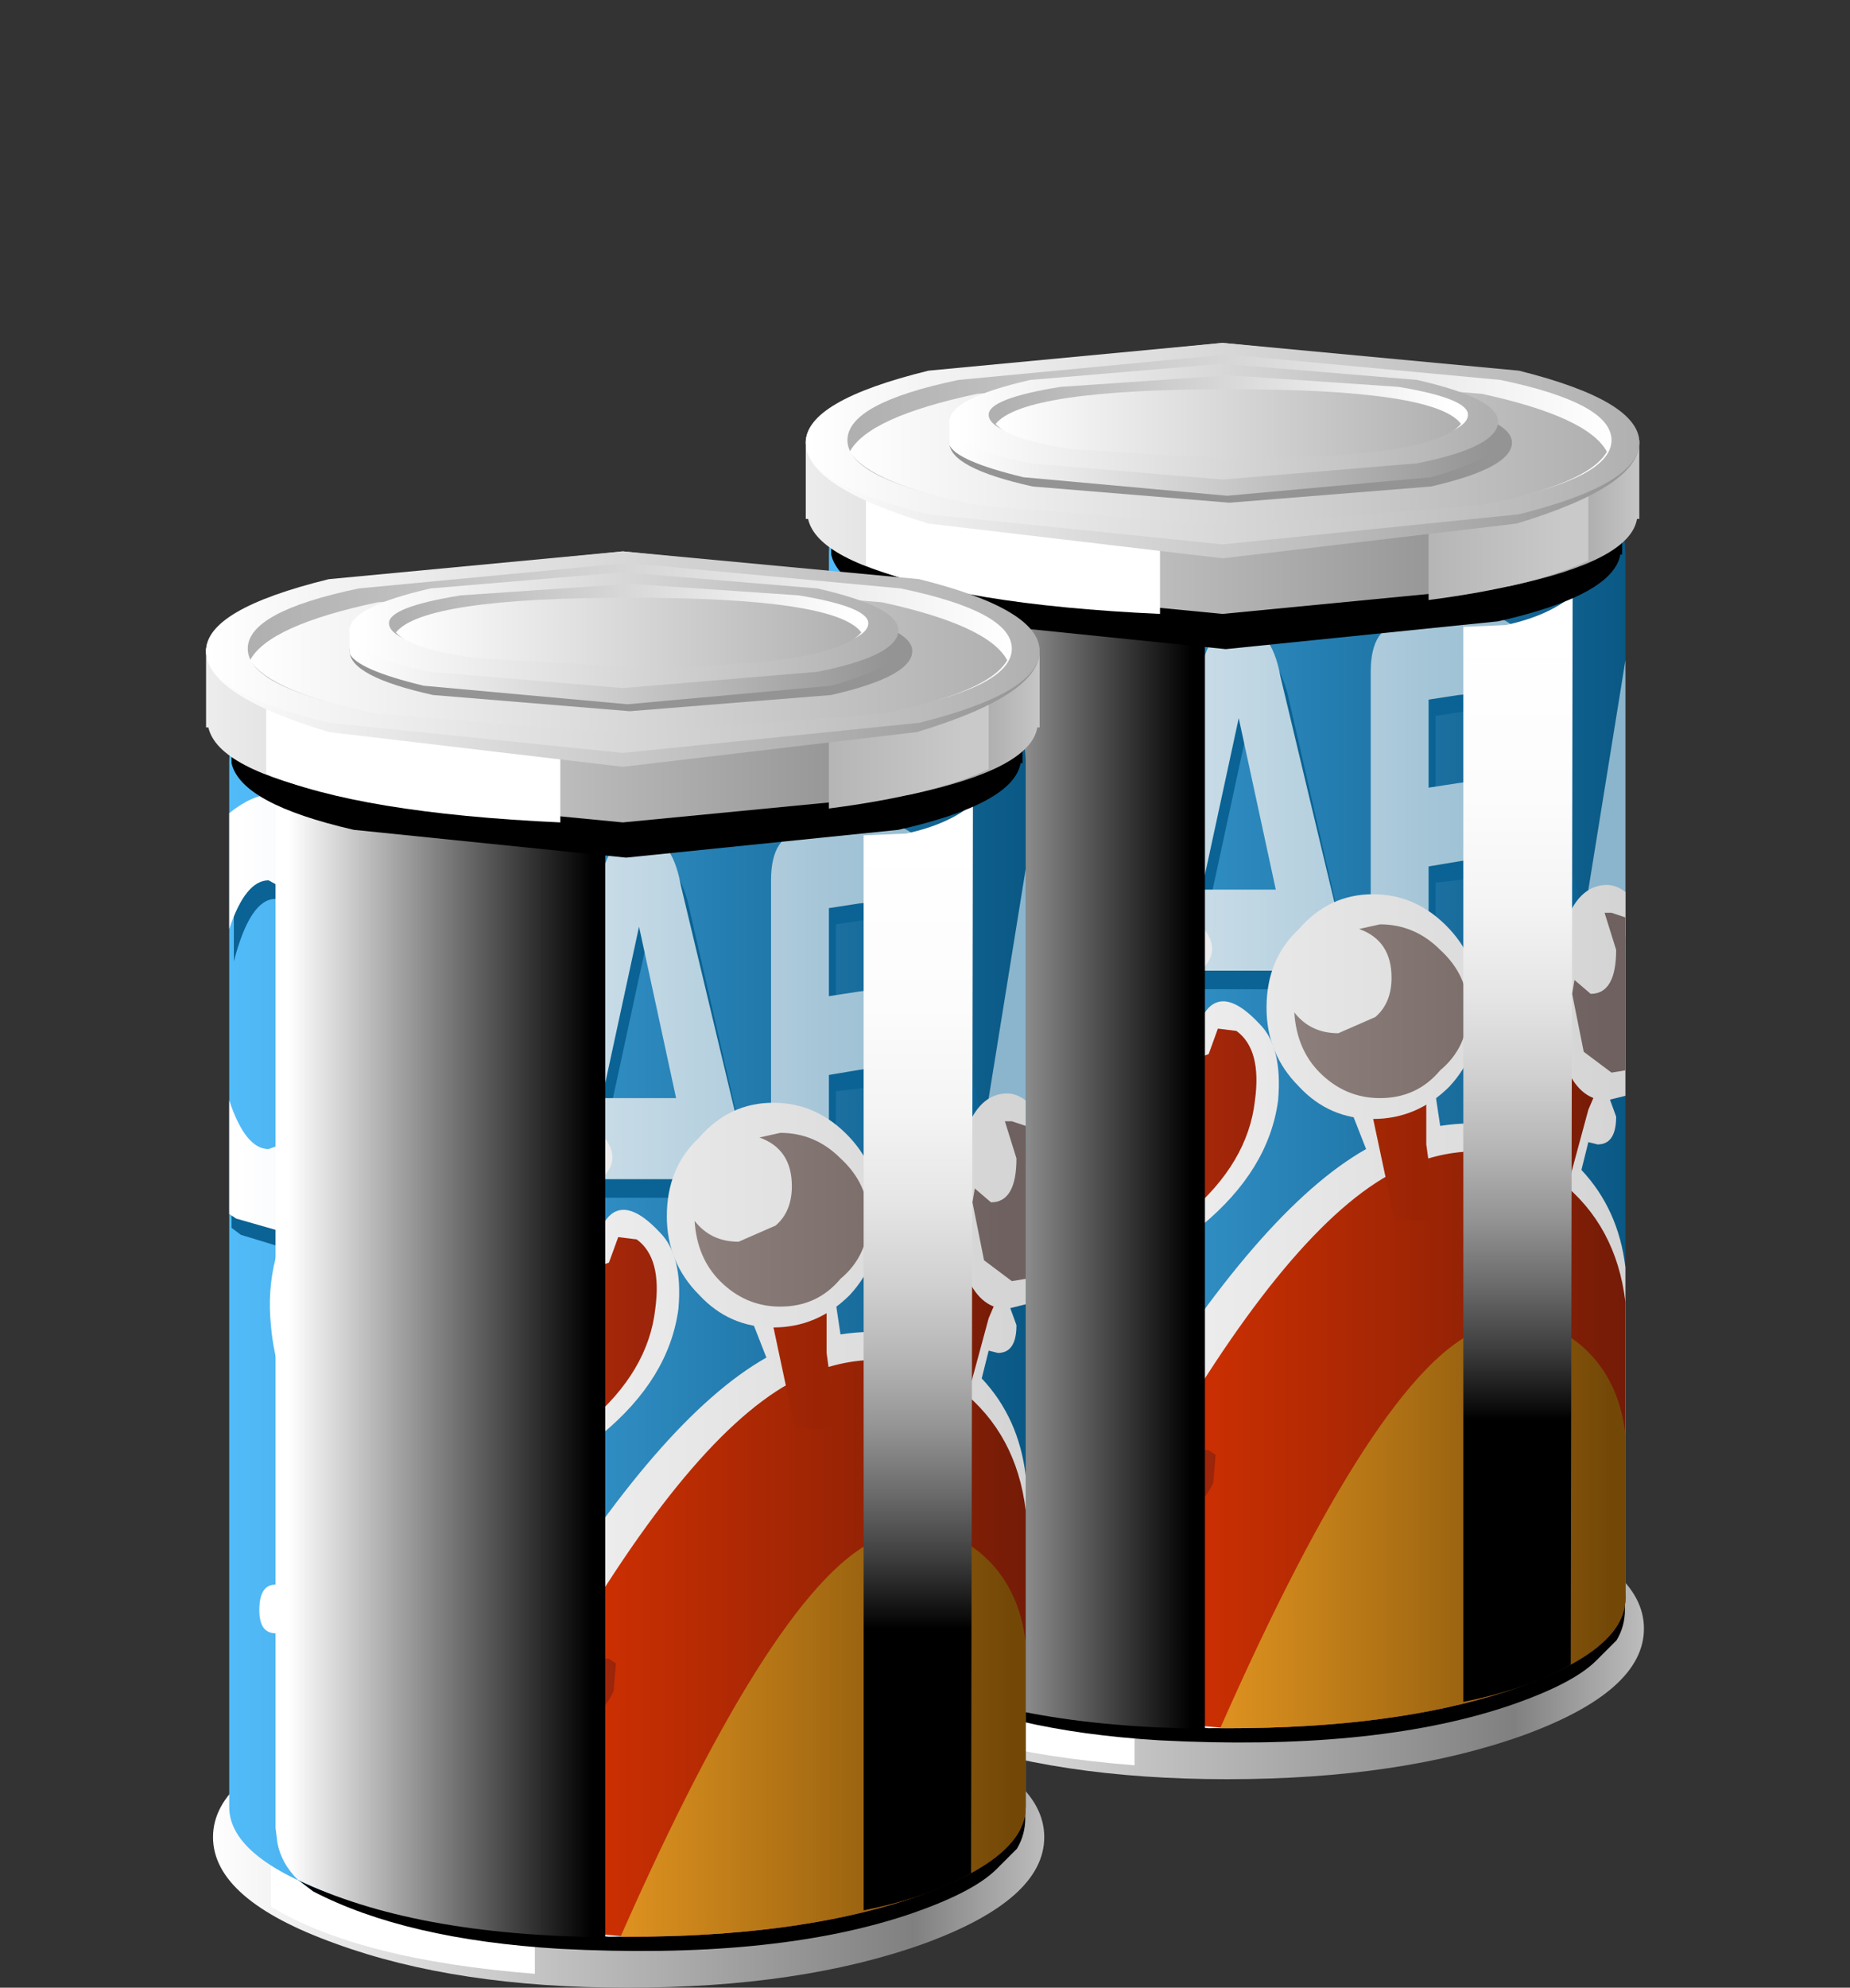 <?xml version="1.0" encoding="UTF-8" standalone="no"?>
<svg xmlns:xlink="http://www.w3.org/1999/xlink" height="42.9px" width="39.95px" xmlns="http://www.w3.org/2000/svg">
  <rect width="100%" height="100%" fill="#333333" stroke="none"/>
  <g transform="matrix(1.0, 0.0, 0.0, 1.0, 0.0, 0.0)">
    <use height="31.0" transform="matrix(1.0, 0.0, 0.0, 1.0, 17.4, 7.4)" width="18.1" xlink:href="#sprite0"/>
    <use height="31.0" transform="matrix(1.0, 0.0, 0.0, 1.0, 4.45, 11.9)" width="18.1" xlink:href="#sprite0"/>
  </g>
  <defs>
    <g id="sprite0" transform="matrix(1.0, 0.0, 0.0, 1.0, 0.0, 0.0)">
      <use height="6.5" transform="matrix(1.0, 0.0, 0.0, 1.0, 0.15, 24.5)" width="17.95" xlink:href="#shape0"/>
      <use height="6.25" transform="matrix(0.8, 0.0, 0.0, 0.8, 0.95, 25.2)" width="20.9" xlink:href="#sprite1"/>
      <use height="27.75" transform="matrix(1.0, 0.0, 0.0, 1.0, 0.5, 2.15)" width="17.2" xlink:href="#shape2"/>
      <use height="32.95" transform="matrix(0.8, 0.0, 0.0, 0.8, 1.5, 3.55)" width="8.9" xlink:href="#sprite2"/>
      <use height="29.85" transform="matrix(0.8, 0.0, 0.0, 0.8, 14.2, 5.45)" width="2.95" xlink:href="#sprite3"/>
      <use height="5.45" transform="matrix(0.8, 0.0, 0.0, 0.8, 0.55, 2.25)" width="21.35" xlink:href="#sprite4"/>
      <use height="5.85" transform="matrix(1.0, 0.0, 0.0, 1.0, 0.0, 0.0)" width="18.0" xlink:href="#shape6"/>
    </g>
    <g id="shape0" transform="matrix(1.0, 0.0, 0.0, 1.0, -0.15, -24.5)">
      <path d="M18.1 27.75 Q18.1 29.1 15.5 30.05 12.85 31.0 9.1 31.0 5.4 31.0 2.8 30.05 0.15 29.1 0.15 27.75 0.15 26.4 2.8 25.5 5.4 24.5 9.1 24.5 12.85 24.5 15.5 25.5 18.1 26.4 18.1 27.75" fill="url(#gradient0)" fill-rule="evenodd" stroke="none"/>
      <path d="M1.4 29.25 L1.4 26.75 7.1 26.75 7.1 30.7 Q3.3 30.4 1.4 29.25" fill="url(#gradient1)" fill-rule="evenodd" stroke="none"/>
    </g>
    <linearGradient gradientTransform="matrix(0.011, 0.0, 0.0, -0.011, 9.1, 27.75)" gradientUnits="userSpaceOnUse" id="gradient0" spreadMethod="pad" x1="-819.2" x2="819.2">
      <stop offset="0.0" stop-color="#ffffff"/>
      <stop offset="0.843" stop-color="#808080"/>
      <stop offset="1.0" stop-color="#bdbdbd"/>
    </linearGradient>
    <linearGradient gradientTransform="matrix(0.004, 0.0, 0.0, -0.004, 4.25, 28.75)" gradientUnits="userSpaceOnUse" id="gradient1" spreadMethod="pad" x1="-819.2" x2="819.2">
      <stop offset="0.0" stop-color="#ffffff"/>
      <stop offset="1.0" stop-color="#ffffff"/>
    </linearGradient>
    <g id="sprite1" transform="matrix(1.0, 0.0, 0.0, 1.0, 0.0, 0.0)">
      <use height="6.25" transform="matrix(1.0, 0.0, 0.0, 1.0, 0.0, 0.0)" width="20.9" xlink:href="#shape1"/>
    </g>
    <g id="shape1" transform="matrix(1.0, 0.0, 0.0, 1.0, 0.0, 0.0)">
      <path d="M20.7 1.7 Q21.15 2.75 20.7 3.5 L20.15 4.05 Q19.5 4.7 17.7 5.3 14.05 6.5 8.35 6.2 4.2 5.95 1.7 4.65 L0.0 3.35 0.2 0.0 10.2 0.25 Q20.25 0.65 20.7 1.7" fill="#000000" fill-rule="evenodd" stroke="none"/>
    </g>
    <g id="shape2" transform="matrix(1.0, 0.0, 0.0, 1.0, -0.5, -2.15)">
      <path d="M17.1 3.35 Q17.7 3.75 17.7 4.55 L17.7 27.1 Q17.7 28.25 15.15 29.1 12.7 29.9 9.1 29.9 5.55 29.9 3.05 29.1 0.5 28.25 0.5 27.1 L0.5 4.55 Q0.5 3.75 1.1 3.35 1.9 2.85 2.1 2.15 L16.1 2.15 16.3 2.55 17.1 3.35" fill="url(#gradient2)" fill-rule="evenodd" stroke="none"/>
      <path d="M1.5 7.5 Q0.95 7.5 0.6 8.85 L0.6 6.0 Q0.95 5.55 1.5 5.65 1.9 5.65 2.3 5.95 2.7 6.4 2.7 7.15 2.7 8.0 2.35 8.0 L2.05 7.75 1.5 7.5" fill="#0a6394" fill-rule="evenodd" stroke="none"/>
      <path d="M1.9 15.1 L0.75 14.75 0.55 14.6 0.55 12.1 Q0.85 13.3 1.5 13.3 L2.05 13.05 2.4 12.8 Q2.75 12.8 2.75 13.7 2.75 14.85 1.9 15.1" fill="#0a6394" fill-rule="evenodd" stroke="none"/>
      <path d="M2.9 7.15 Q2.9 6.1 3.45 6.2 L4.9 6.4 6.3 7.25 Q6.65 7.75 6.65 9.25 6.65 11.3 5.25 11.6 L6.5 14.0 6.7 14.55 6.5 15.25 6.1 15.5 5.7 15.15 4.0 11.6 4.0 14.4 Q4.0 15.3 3.5 15.3 L3.3 15.3 Q2.9 15.15 2.9 14.3 L2.9 7.15 M5.5 9.45 L5.25 8.5 4.7 8.05 4.0 8.0 4.0 10.25 4.5 10.5 5.15 10.25 Q5.5 9.95 5.5 9.45" fill="#0a6394" fill-rule="evenodd" stroke="none"/>
      <path d="M8.6 7.55 Q8.9 6.5 9.5 6.5 10.1 6.5 10.4 7.55 L12.1 14.95 11.9 15.65 11.15 15.65 10.9 15.15 10.7 13.95 8.35 13.95 8.1 15.15 7.9 15.65 7.1 15.6 6.9 14.9 6.9 14.5 8.6 7.55 M9.5 8.5 L8.7 12.2 10.3 12.2 9.5 8.5" fill="#0a6394" fill-rule="evenodd" stroke="none"/>
      <path d="M13.6 13.75 L14.6 13.65 Q15.35 13.55 15.35 12.5 15.35 11.45 14.5 11.55 L13.6 11.65 13.6 13.75 M14.25 9.9 Q14.9 9.8 14.9 8.8 14.9 7.9 14.25 7.95 L13.6 8.05 13.6 9.95 14.25 9.9 M16.3 10.95 Q16.7 11.5 16.7 12.35 16.7 13.55 16.3 14.2 15.9 14.8 15.0 15.2 L14.15 15.4 13.0 15.5 Q12.35 15.6 12.35 14.6 L12.35 7.45 Q12.35 6.5 13.0 6.4 L14.6 6.25 Q15.3 6.15 15.7 6.75 16.2 7.35 16.2 8.35 16.2 9.6 15.4 10.3 15.95 10.4 16.3 10.95" fill="#0a6394" fill-rule="evenodd" stroke="none"/>
      <path d="M16.7 14.2 L17.7 7.2 17.7 13.2 17.55 14.3 16.8 14.65 16.7 14.2" fill="#0a6394" fill-rule="evenodd" stroke="none"/>
      <path d="M1.35 7.1 Q0.85 7.1 0.5 8.15 L0.5 5.65 Q1.0 5.25 1.4 5.25 1.8 5.3 2.15 5.6 2.6 6.0 2.55 6.75 2.55 7.65 2.25 7.65 L1.9 7.4 1.35 7.1" fill="url(#gradient3)" fill-rule="evenodd" stroke="none"/>
      <path d="M1.7 14.7 L0.65 14.4 0.5 14.3 0.5 11.85 Q0.85 12.9 1.35 12.9 L1.9 12.7 2.25 12.45 Q2.6 12.45 2.6 13.3 2.6 14.5 1.75 14.7 L1.7 14.7" fill="url(#gradient4)" fill-rule="evenodd" stroke="none"/>
      <path d="M2.7 6.75 Q2.7 5.8 3.3 5.8 L4.75 6.05 Q5.85 6.35 6.15 6.9 6.5 7.4 6.5 8.9 6.5 10.9 5.1 11.2 L6.35 13.6 6.5 14.2 6.35 14.85 Q6.2 15.15 5.95 15.1 L5.5 14.75 3.9 11.25 3.85 11.25 3.85 14.0 Q3.85 14.95 3.3 14.95 L3.2 14.95 Q2.7 14.75 2.7 13.95 L2.7 6.75 M3.85 7.6 L3.85 9.9 4.4 10.1 5.05 9.85 5.35 9.05 5.1 8.1 4.55 7.7 3.85 7.6" fill="url(#gradient5)" fill-rule="evenodd" stroke="none"/>
      <path d="M8.55 11.8 L10.15 11.8 9.35 8.1 8.55 11.8 M8.5 7.2 Q8.7 6.1 9.35 6.1 10.05 6.1 10.25 7.2 L11.9 14.1 11.95 14.6 11.7 15.25 11.0 15.3 10.75 14.75 10.5 13.55 8.2 13.55 7.95 14.75 7.75 15.25 6.95 15.2 6.7 14.55 8.5 7.2" fill="url(#gradient6)" fill-rule="evenodd" stroke="none"/>
      <path d="M14.35 11.15 L13.45 11.3 13.45 13.4 14.45 13.3 Q15.25 13.2 15.25 12.1 15.25 11.1 14.35 11.15 M13.45 7.7 L13.45 9.6 14.1 9.5 Q14.8 9.45 14.8 8.45 14.8 7.5 14.1 7.6 L13.45 7.7 M14.5 5.9 Q15.1 5.8 15.55 6.4 16.05 6.95 16.05 7.95 16.05 9.3 15.25 9.9 L15.25 9.95 Q15.8 10.05 16.15 10.6 16.5 11.15 16.5 12.0 16.5 13.2 16.1 13.85 L14.85 14.85 12.9 15.1 Q12.2 15.2 12.2 14.25 L12.2 7.1 Q12.2 6.1 12.9 6.05 L14.5 5.9" fill="url(#gradient7)" fill-rule="evenodd" stroke="none"/>
      <path d="M17.4 13.9 L16.65 14.25 16.6 13.8 16.65 13.35 17.7 6.85 17.7 12.8 17.4 13.9" fill="url(#gradient8)" fill-rule="evenodd" stroke="none"/>
      <path d="M16.9 17.25 L16.75 17.85 Q17.55 18.7 17.7 19.95 L17.7 26.9 Q17.7 28.1 15.05 28.95 12.45 29.85 8.7 29.9 L3.7 29.3 6.0 25.1 Q3.9 24.5 2.7 22.9 1.55 21.25 2.15 18.9 1.5 17.9 1.4 16.7 1.25 15.2 2.1 13.95 3.2 12.3 5.05 11.75 L7.4 11.8 8.3 12.35 Q9.4 13.25 7.95 13.9 L7.3 14.05 Q6.85 14.15 6.8 14.3 L6.8 14.9 6.65 15.3 6.1 15.35 5.75 15.75 Q6.15 16.75 5.8 16.85 5.5 16.9 5.25 17.1 4.9 17.3 5.15 17.5 L5.5 17.45 5.85 17.05 6.1 17.05 6.5 17.05 6.7 16.8 6.85 16.4 7.15 16.35 7.5 16.35 7.6 15.85 7.7 15.3 8.05 15.2 8.4 15.1 Q8.5 14.55 8.7 14.35 9.1 13.95 9.8 14.7 10.3 15.2 10.2 16.35 10.0 17.85 8.55 19.05 6.7 20.5 4.65 20.3 4.55 21.7 5.45 22.6 6.0 23.15 6.95 23.35 9.8 18.7 12.1 17.4 L11.65 16.25 12.6 15.95 13.55 15.9 13.7 16.9 Q15.0 16.7 15.9 17.25 L16.2 14.65 Q17.5 15.75 17.3 16.1 L17.3 16.15 17.5 16.7 Q17.5 17.3 17.1 17.3 L16.9 17.25" fill="url(#gradient9)" fill-rule="evenodd" stroke="none"/>
      <path d="M4.15 25.6 L3.9 26.3 3.3 26.65 Q2.9 26.65 2.7 26.3 2.4 26.05 2.4 25.6 2.4 25.15 2.7 24.9 2.9 24.55 3.3 24.55 L3.9 24.9 4.15 25.6" fill="url(#gradient10)" fill-rule="evenodd" stroke="none"/>
      <path d="M1.5 22.3 Q1.9 22.3 1.9 22.85 1.9 23.35 1.5 23.35 1.15 23.35 1.15 22.85 1.15 22.3 1.5 22.3" fill="url(#gradient11)" fill-rule="evenodd" stroke="none"/>
      <path d="M5.5 21.75 Q5.5 21.1 6.2 21.1 L6.7 21.3 6.9 21.75 6.7 22.2 6.2 22.4 Q5.5 22.4 5.5 21.75" fill="url(#gradient12)" fill-rule="evenodd" stroke="none"/>
      <path d="M9.1 29.9 L4.85 29.5 8.15 23.1 Q10.95 18.5 13.15 17.7 14.9 17.05 16.3 18.1 17.5 19.05 17.7 20.7 L17.7 27.1 Q17.7 28.25 15.15 29.1 12.7 29.9 9.1 29.9" fill="url(#gradient13)" fill-rule="evenodd" stroke="none"/>
      <path d="M14.55 21.3 Q15.75 20.85 16.7 21.6 17.55 22.3 17.7 23.55 L17.7 27.1 Q17.7 28.25 15.15 29.1 12.7 29.9 9.1 29.9 L8.95 29.9 Q12.35 22.2 14.55 21.3" fill="url(#gradient14)" fill-rule="evenodd" stroke="none"/>
      <path d="M3.1 17.75 L4.5 18.1 4.15 19.8 Q4.0 21.7 4.85 22.65 5.7 23.6 7.3 23.85 L8.7 23.9 8.85 24.0 8.8 24.6 Q8.5 25.25 8.05 25.1 L6.15 24.7 Q4.1 24.05 3.15 22.7 2.2 21.3 2.55 19.4 L3.1 17.75" fill="url(#gradient15)" fill-rule="evenodd" stroke="none"/>
      <path d="M7.2 12.2 Q8.5 12.9 8.05 13.25 L7.15 13.55 Q6.5 13.7 6.5 13.85 L6.45 14.6 6.3 15.1 5.5 15.3 Q5.05 15.4 5.1 15.75 L5.5 16.5 Q5.6 16.8 5.3 16.9 4.9 17.0 4.55 17.35 4.15 17.8 4.5 18.05 L5.05 18.1 5.6 17.65 6.05 17.5 6.5 17.5 6.75 17.3 6.95 16.9 Q7.15 16.65 7.45 16.65 L7.9 16.55 7.9 16.2 7.9 15.7 Q8.0 15.5 8.3 15.5 L8.7 15.35 8.9 14.8 9.3 14.85 Q9.85 15.25 9.7 16.35 9.55 17.7 8.25 18.8 5.95 20.7 3.3 19.55 2.5 19.2 2.0 17.6 1.45 15.7 2.45 14.2 3.45 12.65 5.1 12.2 6.45 11.8 7.2 12.2" fill="url(#gradient16)" fill-rule="evenodd" stroke="none"/>
      <path d="M11.35 15.3 L11.85 15.1 12.7 14.95 13.4 14.95 13.4 17.3 13.6 18.75 Q13.55 18.95 13.15 18.95 L12.75 18.9 12.7 18.85 12.2 16.5 11.7 15.55 11.35 15.3" fill="url(#gradient17)" fill-rule="evenodd" stroke="none"/>
      <path d="M16.4 14.7 L16.8 14.9 17.25 15.3 17.35 15.65 17.2 15.85 16.9 16.55 16.25 18.95 15.95 18.85 15.9 18.6 16.3 16.3 16.4 14.7" fill="url(#gradient18)" fill-rule="evenodd" stroke="none"/>
      <path d="M14.55 14.35 Q14.55 15.35 13.9 16.05 13.2 16.75 12.25 16.75 11.3 16.75 10.65 16.05 9.95 15.35 9.95 14.35 9.95 13.3 10.65 12.65 11.3 11.9 12.25 11.9 13.2 11.9 13.9 12.65 14.55 13.35 14.55 14.35" fill="url(#gradient19)" fill-rule="evenodd" stroke="none"/>
      <path d="M17.7 11.85 L17.7 16.25 17.3 16.35 Q16.75 16.35 16.45 15.7 16.1 15.0 16.1 14.05 16.1 13.1 16.45 12.4 16.75 11.7 17.3 11.7 17.5 11.7 17.7 11.85" fill="url(#gradient20)" fill-rule="evenodd" stroke="none"/>
      <path d="M12.4 12.55 Q13.15 12.55 13.7 13.1 14.3 13.65 14.3 14.4 14.3 15.2 13.7 15.7 13.2 16.3 12.4 16.3 11.65 16.3 11.1 15.75 10.6 15.25 10.55 14.45 10.9 14.9 11.5 14.9 L12.3 14.55 Q12.65 14.25 12.65 13.7 12.65 12.9 11.95 12.65 L12.4 12.55" fill="url(#gradient21)" fill-rule="evenodd" stroke="none"/>
      <path d="M17.4 12.3 L17.7 12.4 17.7 15.7 17.4 15.75 16.8 15.3 16.55 14.05 16.6 13.75 16.95 14.05 Q17.5 14.05 17.5 13.1 L17.25 12.3 17.4 12.3" fill="url(#gradient22)" fill-rule="evenodd" stroke="none"/>
    </g>
    <linearGradient gradientTransform="matrix(0.011, 0.0, 0.0, -0.011, 9.1, 16.0)" gradientUnits="userSpaceOnUse" id="gradient2" spreadMethod="pad" x1="-819.2" x2="819.2">
      <stop offset="0.0" stop-color="#53befc"/>
      <stop offset="1.0" stop-color="#085682"/>
    </linearGradient>
    <linearGradient gradientTransform="matrix(0.01, 0.0, 0.0, -0.01, 8.9, 6.7)" gradientUnits="userSpaceOnUse" id="gradient3" spreadMethod="pad" x1="-819.2" x2="819.2">
      <stop offset="0.0" stop-color="#ffffff"/>
      <stop offset="1.0" stop-color="#8bb5cc"/>
    </linearGradient>
    <linearGradient gradientTransform="matrix(0.01, 0.0, 0.0, -0.01, 8.9, 13.3)" gradientUnits="userSpaceOnUse" id="gradient4" spreadMethod="pad" x1="-819.2" x2="819.2">
      <stop offset="0.0" stop-color="#ffffff"/>
      <stop offset="1.0" stop-color="#8bb5cc"/>
    </linearGradient>
    <linearGradient gradientTransform="matrix(0.01, 7.0E-4, 0.0, -0.01, 8.9, 10.75)" gradientUnits="userSpaceOnUse" id="gradient5" spreadMethod="pad" x1="-819.2" x2="819.2">
      <stop offset="0.0" stop-color="#ffffff"/>
      <stop offset="1.0" stop-color="#8bb5cc"/>
    </linearGradient>
    <linearGradient gradientTransform="matrix(0.01, 0.0, 0.0, -0.01, 8.9, 10.7)" gradientUnits="userSpaceOnUse" id="gradient6" spreadMethod="pad" x1="-819.2" x2="819.2">
      <stop offset="0.0" stop-color="#ffffff"/>
      <stop offset="1.0" stop-color="#8bb5cc"/>
    </linearGradient>
    <linearGradient gradientTransform="matrix(0.01, -0.001, 0.0, -0.01, 8.9, 11.1)" gradientUnits="userSpaceOnUse" id="gradient7" spreadMethod="pad" x1="-819.2" x2="819.2">
      <stop offset="0.0" stop-color="#ffffff"/>
      <stop offset="1.0" stop-color="#8bb5cc"/>
    </linearGradient>
    <linearGradient gradientTransform="matrix(0.01, 0.0, 0.0, -0.01, 8.9, 10.55)" gradientUnits="userSpaceOnUse" id="gradient8" spreadMethod="pad" x1="-819.2" x2="819.2">
      <stop offset="0.0" stop-color="#ffffff"/>
      <stop offset="1.0" stop-color="#8bb5cc"/>
    </linearGradient>
    <linearGradient gradientTransform="matrix(0.01, 0.0, 0.0, -0.01, 9.6, 20.75)" gradientUnits="userSpaceOnUse" id="gradient9" spreadMethod="pad" x1="-819.2" x2="819.2">
      <stop offset="0.0" stop-color="#ffffff"/>
      <stop offset="1.0" stop-color="#d4d4d4"/>
    </linearGradient>
    <linearGradient gradientTransform="matrix(0.01, 0.0, 0.0, -0.01, 9.6, 25.6)" gradientUnits="userSpaceOnUse" id="gradient10" spreadMethod="pad" x1="-819.2" x2="819.2">
      <stop offset="0.0" stop-color="#ffffff"/>
      <stop offset="1.0" stop-color="#d4d4d4"/>
    </linearGradient>
    <linearGradient gradientTransform="matrix(0.01, 0.0, 0.0, -0.01, 9.6, 22.85)" gradientUnits="userSpaceOnUse" id="gradient11" spreadMethod="pad" x1="-819.2" x2="819.2">
      <stop offset="0.0" stop-color="#ffffff"/>
      <stop offset="1.0" stop-color="#d4d4d4"/>
    </linearGradient>
    <linearGradient gradientTransform="matrix(0.01, 0.0, 0.0, -0.01, 9.6, 21.75)" gradientUnits="userSpaceOnUse" id="gradient12" spreadMethod="pad" x1="-819.2" x2="819.2">
      <stop offset="0.0" stop-color="#ffffff"/>
      <stop offset="1.0" stop-color="#d4d4d4"/>
    </linearGradient>
    <linearGradient gradientTransform="matrix(0.008, 0.0, 0.0, -0.008, 11.25, 23.7)" gradientUnits="userSpaceOnUse" id="gradient13" spreadMethod="pad" x1="-819.2" x2="819.2">
      <stop offset="0.0" stop-color="#f03800"/>
      <stop offset="1.0" stop-color="#731b07"/>
    </linearGradient>
    <linearGradient gradientTransform="matrix(0.005, 0.0, 0.0, -0.005, 13.3, 25.5)" gradientUnits="userSpaceOnUse" id="gradient14" spreadMethod="pad" x1="-819.2" x2="819.2">
      <stop offset="0.0" stop-color="#db901f"/>
      <stop offset="1.0" stop-color="#734807"/>
    </linearGradient>
    <linearGradient gradientTransform="matrix(0.004, 0.0, 0.0, -0.004, 5.7, 21.45)" gradientUnits="userSpaceOnUse" id="gradient15" spreadMethod="pad" x1="-819.2" x2="819.2">
      <stop offset="0.0" stop-color="#f03800"/>
      <stop offset="1.0" stop-color="#99240a"/>
    </linearGradient>
    <linearGradient gradientTransform="matrix(0.005, 0.0, 0.0, -0.005, 5.75, 16.0)" gradientUnits="userSpaceOnUse" id="gradient16" spreadMethod="pad" x1="-819.2" x2="819.2">
      <stop offset="0.0" stop-color="#f03800"/>
      <stop offset="1.0" stop-color="#99240a"/>
    </linearGradient>
    <linearGradient gradientTransform="matrix(0.001, 0.0, 0.0, -0.001, 12.5, 16.95)" gradientUnits="userSpaceOnUse" id="gradient17" spreadMethod="pad" x1="-819.2" x2="819.2">
      <stop offset="0.0" stop-color="#a62704"/>
      <stop offset="1.0" stop-color="#9b2405"/>
    </linearGradient>
    <linearGradient gradientTransform="matrix(9.0E-4, 0.0, 0.0, -9.0E-4, 16.6, 16.8)" gradientUnits="userSpaceOnUse" id="gradient18" spreadMethod="pad" x1="-819.2" x2="819.2">
      <stop offset="0.0" stop-color="#861f06"/>
      <stop offset="1.0" stop-color="#731b07"/>
    </linearGradient>
    <linearGradient gradientTransform="matrix(0.01, 0.0, 0.0, -0.01, 9.35, 14.35)" gradientUnits="userSpaceOnUse" id="gradient19" spreadMethod="pad" x1="-819.2" x2="819.2">
      <stop offset="0.0" stop-color="#ffffff"/>
      <stop offset="1.0" stop-color="#d4d4d4"/>
    </linearGradient>
    <linearGradient gradientTransform="matrix(0.01, 0.0, 0.0, -0.01, 9.35, 14.05)" gradientUnits="userSpaceOnUse" id="gradient20" spreadMethod="pad" x1="-819.2" x2="819.2">
      <stop offset="0.0" stop-color="#ffffff"/>
      <stop offset="1.0" stop-color="#d4d4d4"/>
    </linearGradient>
    <linearGradient gradientTransform="matrix(0.004, 0.0, 0.0, -0.004, 13.95, 14.4)" gradientUnits="userSpaceOnUse" id="gradient21" spreadMethod="pad" x1="-819.2" x2="819.2">
      <stop offset="0.0" stop-color="#8c7f7b"/>
      <stop offset="1.0" stop-color="#6e615f"/>
    </linearGradient>
    <linearGradient gradientTransform="matrix(0.004, 0.0, 0.0, -0.004, 13.95, 14.05)" gradientUnits="userSpaceOnUse" id="gradient22" spreadMethod="pad" x1="-819.2" x2="819.2">
      <stop offset="0.0" stop-color="#8c7f7b"/>
      <stop offset="1.0" stop-color="#6e615f"/>
    </linearGradient>
    <g id="sprite2" transform="matrix(1.0, 0.0, 0.0, 1.0, 0.0, 0.0)">
      <use height="32.95" transform="matrix(1.0, 0.0, 0.0, 1.0, 0.0, 0.0)" width="8.9" xlink:href="#shape3"/>
    </g>
    <g id="shape3" transform="matrix(1.0, 0.0, 0.0, 1.0, 0.0, 0.0)">
      <path d="M1.1 0.0 Q3.45 1.2 8.85 1.3 L8.9 1.85 8.9 32.95 Q3.7 32.9 0.6 31.4 0.15 30.95 0.05 30.4 L0.0 30.0 0.0 1.9 Q0.0 1.25 0.15 1.1 L0.8 0.4 1.1 0.0" fill="url(#gradient23)" fill-rule="evenodd" stroke="none"/>
    </g>
    <linearGradient gradientTransform="matrix(0.005, 0.0, 0.0, -0.005, 4.45, 16.45)" gradientUnits="userSpaceOnUse" id="gradient23" spreadMethod="pad" x1="-819.2" x2="819.2">
      <stop offset="0.0" stop-color="#ffffff"/>
      <stop offset="1.0" stop-color="#000000"/>
    </linearGradient>
    <g id="sprite3" transform="matrix(1.0, 0.0, 0.0, 1.0, 0.0, 0.0)">
      <use height="29.85" transform="matrix(1.0, 0.0, 0.0, 1.0, 0.0, 0.0)" width="2.95" xlink:href="#shape4"/>
    </g>
    <g id="shape4" transform="matrix(1.0, 0.0, 0.0, 1.0, 0.0, 0.0)">
      <path d="M0.0 29.85 L0.0 0.85 1.15 0.8 Q2.3 0.55 2.95 0.0 L2.9 28.85 Q1.75 29.5 0.0 29.85" fill="url(#gradient24)" fill-rule="evenodd" stroke="none"/>
    </g>
    <linearGradient gradientTransform="matrix(0.0, 0.013, 0.013, 0.0, 1.45, 11.6)" gradientUnits="userSpaceOnUse" id="gradient24" spreadMethod="pad" x1="-819.2" x2="819.2">
      <stop offset="0.0" stop-color="#ffffff"/>
      <stop offset="0.212" stop-color="#fcfcfc"/>
      <stop offset="0.349" stop-color="#f4f4f4"/>
      <stop offset="0.463" stop-color="#e5e5e5"/>
      <stop offset="0.565" stop-color="#d0d0d0"/>
      <stop offset="0.659" stop-color="#b5b5b5"/>
      <stop offset="0.745" stop-color="#949494"/>
      <stop offset="0.827" stop-color="#6c6c6c"/>
      <stop offset="0.91" stop-color="#3e3e3e"/>
      <stop offset="0.984" stop-color="#0c0c0c"/>
      <stop offset="1.0" stop-color="#000000"/>
    </linearGradient>
    <g id="sprite4" transform="matrix(1.0, 0.0, 0.0, 1.0, 0.0, 0.0)">
      <use height="5.45" transform="matrix(1.0, 0.0, 0.0, 1.0, 0.0, 0.0)" width="21.35" xlink:href="#shape5"/>
    </g>
    <g id="shape5" transform="matrix(1.0, 0.0, 0.0, 1.0, 0.0, 0.0)">
      <path d="M21.35 0.8 L21.35 2.9 21.3 2.9 Q21.1 4.0 18.0 4.7 L10.65 5.45 3.3 4.7 Q0.25 4.0 0.0 2.9 L0.0 0.8 3.25 0.8 Q6.3 0.0 10.65 0.0 L18.1 0.8 21.35 0.8" fill="#000000" fill-rule="evenodd" stroke="none"/>
    </g>
    <g id="shape6" transform="matrix(1.0, 0.0, 0.0, 1.0, 0.0, 0.0)">
      <path d="M18.0 2.1 L18.0 3.8 17.95 3.8 Q17.8 4.7 15.2 5.25 L9.0 5.85 2.8 5.25 Q0.25 4.7 0.05 3.8 L0.0 3.8 0.0 2.1 2.7 2.1 9.0 1.5 15.25 2.1 18.0 2.1" fill="url(#gradient25)" fill-rule="evenodd" stroke="none"/>
      <path d="M13.45 5.55 L13.45 2.25 16.9 2.25 16.9 4.7 Q15.75 5.25 13.45 5.55" fill="url(#gradient26)" fill-rule="evenodd" stroke="none"/>
      <path d="M1.3 2.1 L2.7 2.1 6.05 1.6 7.65 1.6 7.65 5.85 Q3.3 5.65 1.3 4.8 L1.3 2.1" fill="url(#gradient27)" fill-rule="evenodd" stroke="none"/>
      <path d="M18.0 2.15 Q18.0 3.1 15.35 3.9 L9.0 4.65 2.65 3.9 Q0.0 3.1 0.0 2.15 0.0 1.3 2.65 0.65 L9.0 0.0 15.35 0.65 Q18.0 1.3 18.0 2.15" fill="url(#gradient28)" fill-rule="evenodd" stroke="none"/>
      <path d="M18.0 2.15 Q18.0 3.05 15.4 3.7 L9.0 4.35 2.65 3.7 Q0.0 3.05 0.0 2.15 0.0 1.25 2.65 0.6 L9.0 0.0 15.4 0.6 Q18.0 1.25 18.0 2.15" fill="url(#gradient29)" fill-rule="evenodd" stroke="none"/>
      <path d="M17.4 2.1 Q17.4 2.9 15.0 3.4 L9.1 3.95 3.3 3.4 Q0.9 2.9 0.9 2.1 0.9 1.3 3.3 0.8 L9.1 0.25 15.0 0.8 Q17.4 1.3 17.4 2.1" fill="url(#gradient30)" fill-rule="evenodd" stroke="none"/>
      <path d="M9.1 3.95 L3.7 3.5 Q1.4 3.05 0.95 2.35 1.35 1.6 3.7 1.1 L9.1 0.65 14.6 1.1 Q16.9 1.6 17.3 2.35 16.9 3.05 14.6 3.5 L9.1 3.95" fill="url(#gradient31)" fill-rule="evenodd" stroke="none"/>
      <path d="M15.25 2.15 Q15.25 2.7 13.5 3.1 L9.15 3.45 4.9 3.1 Q3.1 2.7 3.1 2.15 3.1 1.65 4.9 1.3 L9.15 0.9 13.5 1.3 Q15.25 1.65 15.25 2.15" fill="#949494" fill-rule="evenodd" stroke="none"/>
      <path d="M14.9 2.15 L14.9 2.2 Q14.75 2.55 13.5 2.9 L9.1 3.3 4.7 2.9 Q3.25 2.55 3.1 2.2 L3.1 1.65 4.9 1.65 9.0 1.5 13.1 1.65 14.9 1.65 14.9 2.1 14.95 2.15 14.9 2.15" fill="url(#gradient32)" fill-rule="evenodd" stroke="none"/>
      <path d="M14.95 1.7 Q14.95 2.25 13.2 2.6 L9.0 2.95 4.85 2.6 Q3.1 2.25 3.1 1.7 3.1 1.2 4.85 0.8 L9.0 0.45 13.2 0.8 Q14.95 1.2 14.95 1.7" fill="url(#gradient33)" fill-rule="evenodd" stroke="none"/>
      <path d="M14.3 1.55 Q14.3 1.95 12.8 2.2 L9.15 2.5 5.5 2.2 Q3.95 1.95 3.95 1.55 3.95 1.2 5.5 0.95 L9.15 0.7 12.8 0.95 Q14.3 1.2 14.3 1.55" fill="url(#gradient34)" fill-rule="evenodd" stroke="none"/>
      <path d="M9.15 2.5 L5.8 2.3 Q4.4 2.1 4.1 1.75 4.7 1.0 9.15 1.0 13.6 1.0 14.15 1.75 13.5 2.5 9.15 2.5" fill="url(#gradient35)" fill-rule="evenodd" stroke="none"/>
    </g>
    <linearGradient gradientTransform="matrix(0.011, 0.0, 0.0, -0.011, 9.0, 3.7)" gradientUnits="userSpaceOnUse" id="gradient25" spreadMethod="pad" x1="-819.2" x2="819.2">
      <stop offset="0.0" stop-color="#ededed"/>
      <stop offset="0.804" stop-color="#919191"/>
      <stop offset="0.851" stop-color="#979797"/>
      <stop offset="0.918" stop-color="#a8a8a8"/>
      <stop offset="0.992" stop-color="#c3c3c3"/>
      <stop offset="1.0" stop-color="#c7c7c7"/>
    </linearGradient>
    <linearGradient gradientTransform="matrix(-0.003, 0.0, 0.0, 0.003, 13.9, 3.9)" gradientUnits="userSpaceOnUse" id="gradient26" spreadMethod="pad" x1="-819.2" x2="819.2">
      <stop offset="0.0" stop-color="#c9c9c9"/>
      <stop offset="1.0" stop-color="#a8a8a8"/>
    </linearGradient>
    <linearGradient gradientTransform="matrix(0.004, 0.0, 0.0, -0.004, 4.5, 3.7)" gradientUnits="userSpaceOnUse" id="gradient27" spreadMethod="pad" x1="-819.2" x2="819.2">
      <stop offset="0.0" stop-color="#ffffff"/>
      <stop offset="1.0" stop-color="#ffffff"/>
    </linearGradient>
    <linearGradient gradientTransform="matrix(0.011, 0.0, 0.0, -0.011, 9.0, 2.3)" gradientUnits="userSpaceOnUse" id="gradient28" spreadMethod="pad" x1="-819.2" x2="819.2">
      <stop offset="0.0" stop-color="#ffffff"/>
      <stop offset="1.0" stop-color="#949494"/>
    </linearGradient>
    <linearGradient gradientTransform="matrix(0.011, 0.0, 0.0, -0.011, 9.05, 2.15)" gradientUnits="userSpaceOnUse" id="gradient29" spreadMethod="pad" x1="-819.2" x2="819.2">
      <stop offset="0.0" stop-color="#ffffff"/>
      <stop offset="1.0" stop-color="#b0b0b0"/>
    </linearGradient>
    <linearGradient gradientTransform="matrix(-0.01, 0.0, 0.0, 0.01, 9.3, 2.1)" gradientUnits="userSpaceOnUse" id="gradient30" spreadMethod="pad" x1="-819.2" x2="819.2">
      <stop offset="0.0" stop-color="#ffffff"/>
      <stop offset="1.0" stop-color="#b0b0b0"/>
    </linearGradient>
    <linearGradient gradientTransform="matrix(0.01, 0.0, 0.0, -0.01, 9.1, 2.3)" gradientUnits="userSpaceOnUse" id="gradient31" spreadMethod="pad" x1="-819.2" x2="819.2">
      <stop offset="0.0" stop-color="#ffffff"/>
      <stop offset="1.0" stop-color="#b0b0b0"/>
    </linearGradient>
    <linearGradient gradientTransform="matrix(0.007, 0.0, 0.0, -0.007, 9.0, 2.4)" gradientUnits="userSpaceOnUse" id="gradient32" spreadMethod="pad" x1="-819.2" x2="819.2">
      <stop offset="0.0" stop-color="#ffffff"/>
      <stop offset="1.0" stop-color="#949494"/>
    </linearGradient>
    <linearGradient gradientTransform="matrix(0.007, 0.0, 0.0, -0.007, 9.0, 1.7)" gradientUnits="userSpaceOnUse" id="gradient33" spreadMethod="pad" x1="-819.2" x2="819.2">
      <stop offset="0.0" stop-color="#ffffff"/>
      <stop offset="1.0" stop-color="#b0b0b0"/>
    </linearGradient>
    <linearGradient gradientTransform="matrix(-0.006, 0.0, 0.0, 0.006, 9.05, 1.55)" gradientUnits="userSpaceOnUse" id="gradient34" spreadMethod="pad" x1="-819.2" x2="819.2">
      <stop offset="0.0" stop-color="#ffffff"/>
      <stop offset="1.0" stop-color="#b0b0b0"/>
    </linearGradient>
    <linearGradient gradientTransform="matrix(0.006, 0.0, 0.0, -0.006, 9.1, 1.75)" gradientUnits="userSpaceOnUse" id="gradient35" spreadMethod="pad" x1="-819.2" x2="819.2">
      <stop offset="0.0" stop-color="#ffffff"/>
      <stop offset="1.0" stop-color="#b0b0b0"/>
    </linearGradient>
  </defs>
</svg>
